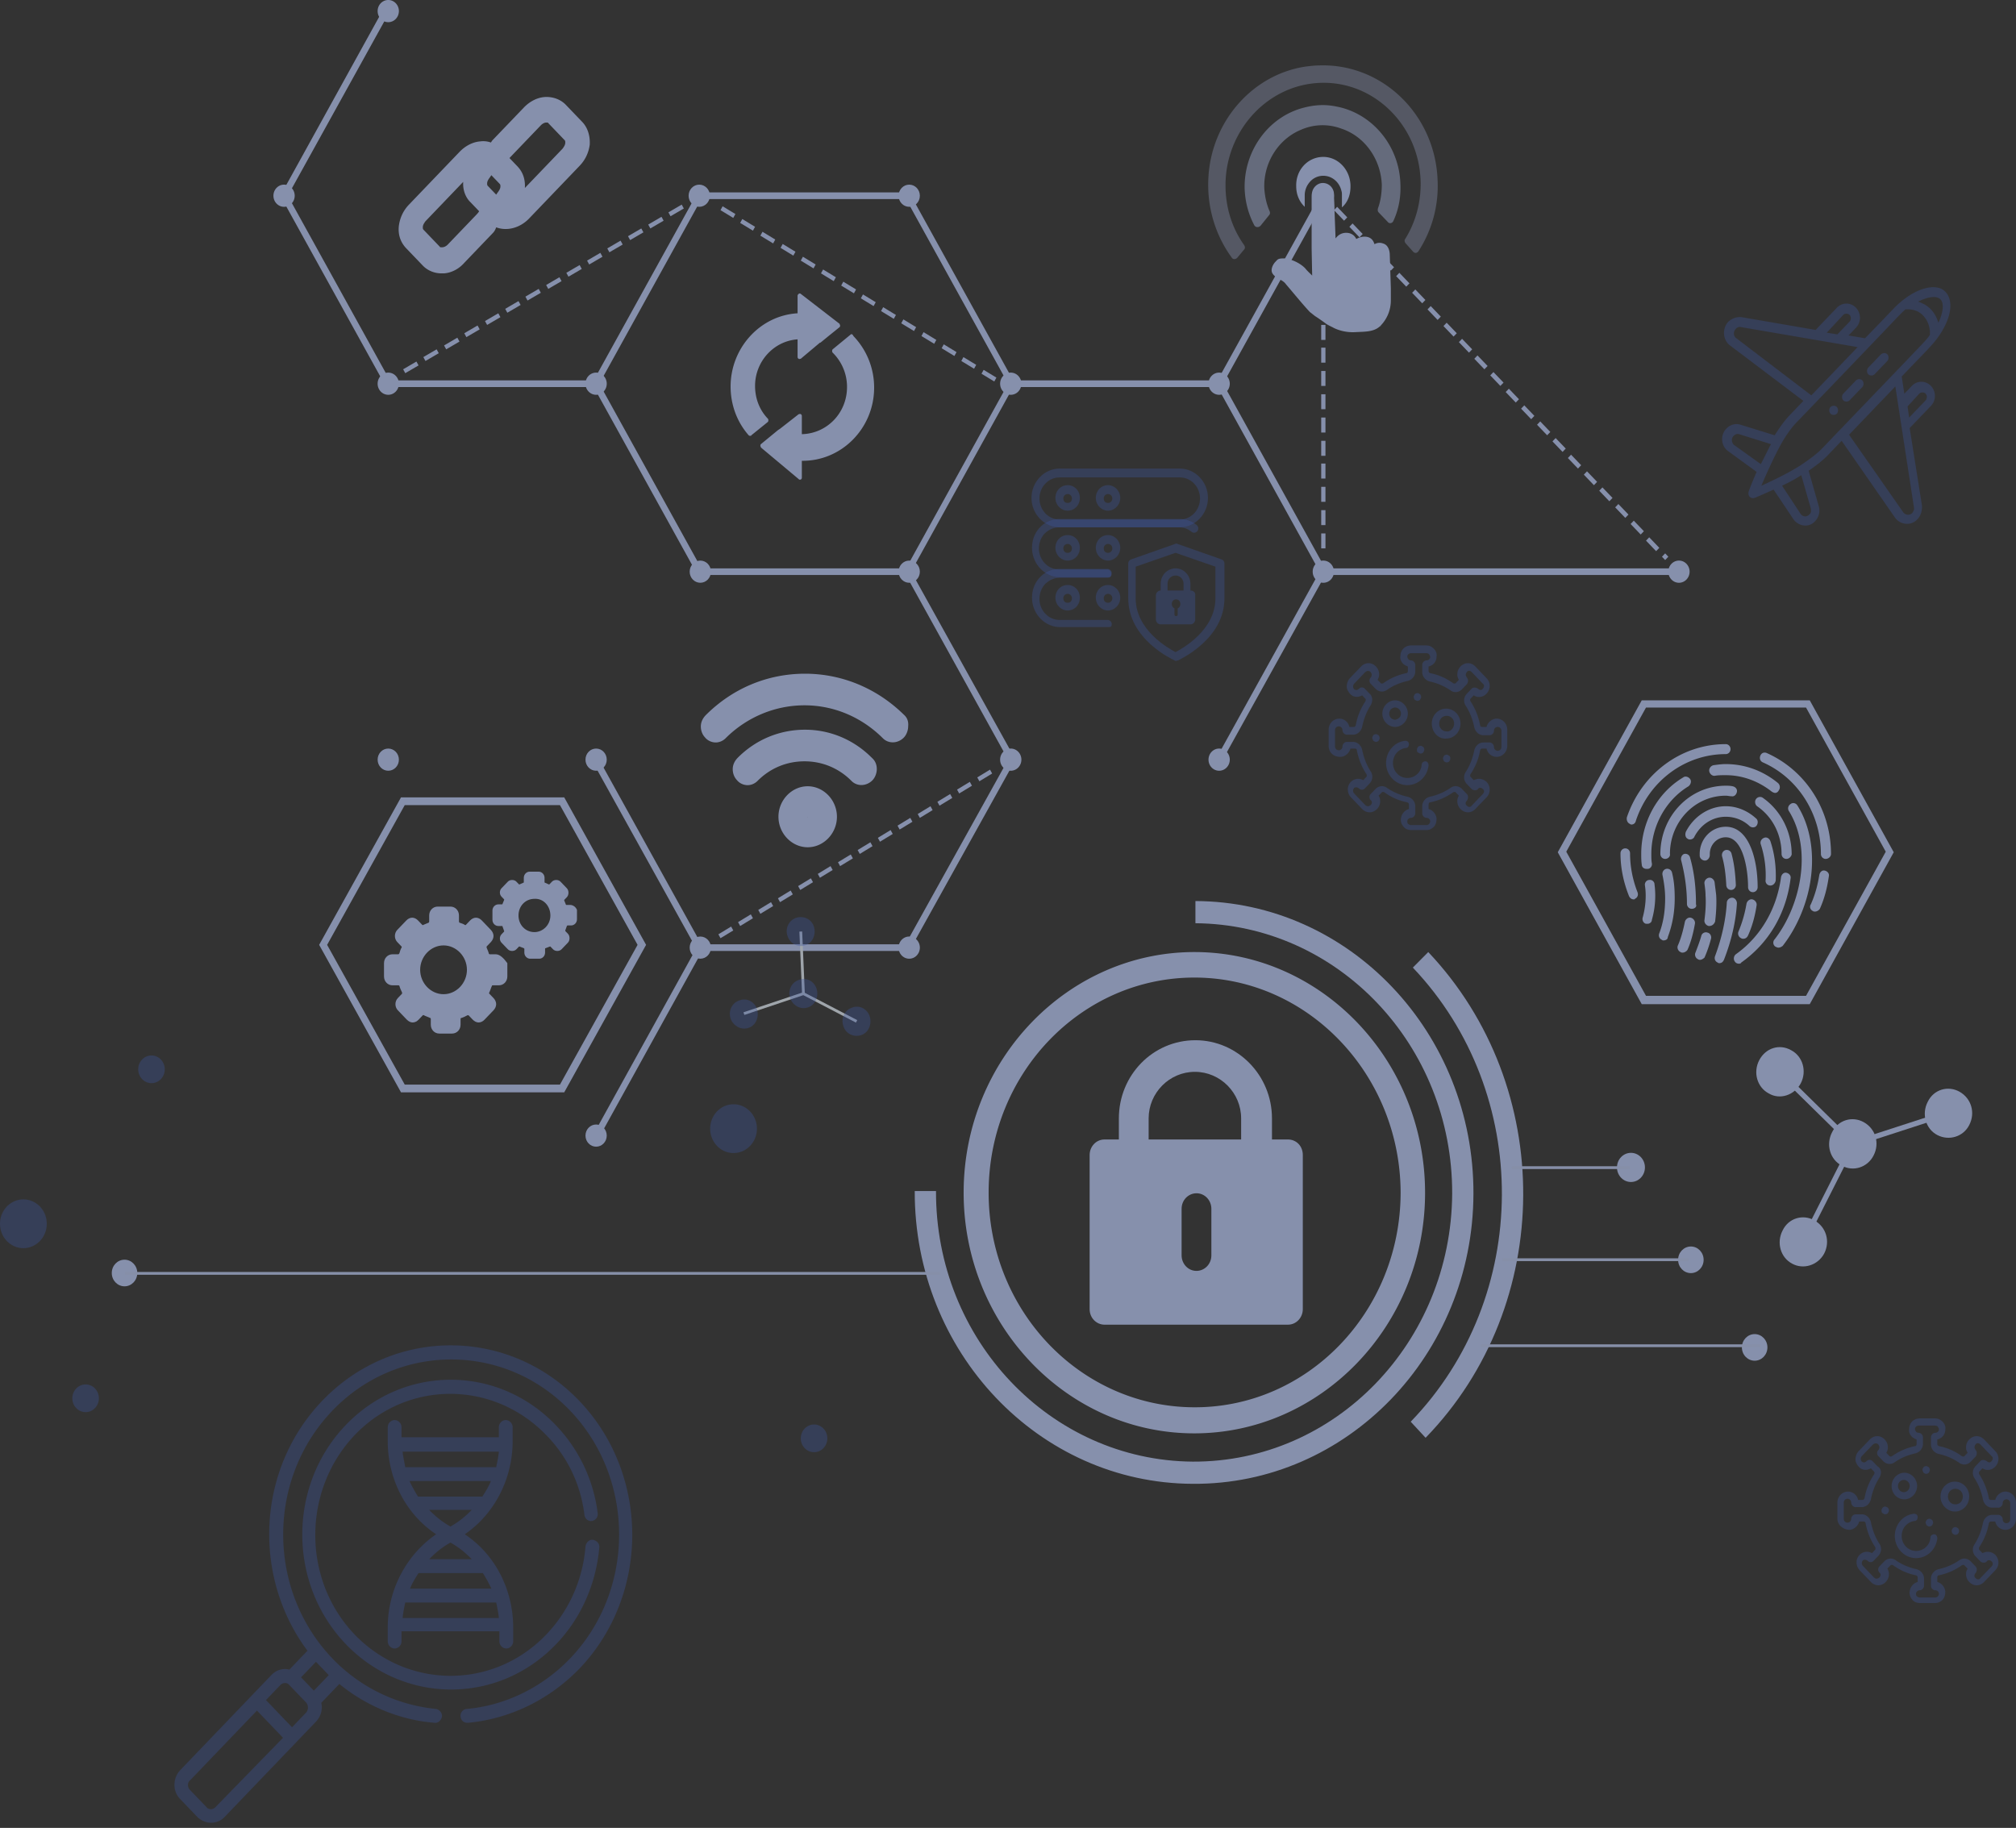 <svg width="386" height="350" fill="none" xmlns="http://www.w3.org/2000/svg"><rect width="100%" height="100%" fill="#333333" stroke="none"/><g opacity=".6"><path d="M345.796 135.477l15.267 27.606-15.267 27.605h-30.637l-15.268-27.605 15.268-27.606h30.637zm.712-1.38h-32.163l-16.082 29.092 16.082 29.091h32.163l16.082-29.091-16.082-29.092zM137.954 179.646l-.407-.743 2.443-1.487.407.743-2.443 1.487zm3.766-2.336l-.407-.743 2.443-1.487.407.744-2.443 1.486zm3.868-2.336l-.407-.743 2.443-1.486.407.743-2.443 1.486zm3.766-2.229l-.407-.744 2.443-1.486.407.743-2.443 1.487zm3.868-2.336l-.407-.743 2.442-1.487.408.743-2.443 1.487zm3.766-2.336l-.407-.743 2.442-1.487.408.744-2.443 1.486zm3.868-2.23l-.408-.743 2.443-1.486.407.743-2.442 1.486zm3.766-2.335l-.408-.744 2.443-1.486.407.743-2.442 1.487zm3.867-2.336l-.407-.744 2.443-1.486.407.743-2.443 1.487zm3.766-2.336l-.407-.743 2.443-1.487.407.743-2.443 1.487zm3.868-2.23l-.407-.743 2.443-1.486.407.743-2.443 1.486zm3.766-2.336l-.407-.743 2.443-1.486.407.743-2.443 1.486zm3.766-2.335l-.407-.744 2.443-1.486.407.743-2.443 1.487zm3.868-2.336l-.407-.743 2.442-1.487.408.743-2.443 1.487zM190.372 73.048l-2.443-1.486.407-.744 2.443 1.487-.407.743zM77.596 71.455l-.407-.743 2.544-1.486.407.743-2.544 1.486zm108.908-.849l-2.443-1.486.407-.744 2.443 1.487-.407.743zM81.464 69.12l-.408-.744 2.545-1.486.407.743-2.544 1.487zm101.274-.956l-2.443-1.486.407-.744 2.443 1.487-.407.743zM85.433 66.89l-.407-.743 2.544-1.487.408.744-2.545 1.486zm93.437-1.062l-2.443-1.486.408-.743 2.442 1.486-.407.743zM89.3 64.554l-.406-.743 2.544-1.486.407.743-2.544 1.486zm85.702-1.168L172.56 61.9l.407-.743 2.443 1.486-.408.743zM93.27 62.218l-.407-.743 2.545-1.486.407.743-2.545 1.486zm77.865-1.168l-2.443-1.486.407-.743 2.443 1.486-.407.743zm-73.997-1.167l-.407-.744 2.545-1.486.407.743-2.545 1.486zm70.129-1.275l-2.443-1.486.407-.743 2.443 1.486-.407.743zm-66.261-1.061l-.407-.743 2.544-1.487.408.743-2.545 1.487zm62.495-1.38l-2.443-1.487.407-.743 2.443 1.486-.407.743zm-58.526-.85l-.407-.743 2.545-1.487.407.744-2.545 1.486zm54.658-1.486l-2.443-1.487.407-.743 2.443 1.486-.407.744zm-50.79-.85l-.407-.743 2.545-1.486.407.743-2.545 1.486zm46.922-1.592l-2.442-1.487.407-.743 2.443 1.486-.408.744zm-42.952-.744l-.407-.743 2.544-1.486.407.743-2.544 1.486zm39.085-1.698l-2.443-1.487.407-.743 2.443 1.486-.407.744zm-35.217-.637l-.408-.744 2.545-1.486.407.743-2.544 1.487zm31.349-1.7l-2.443-1.486.407-.743 2.443 1.487-.407.743zm-27.38-.636l-.407-.743 2.545-1.487.407.743-2.545 1.487zm23.512-1.805l-2.443-1.487.407-.743 2.443 1.487-.407.743zm-19.644-.425l-.407-.743 2.544-1.486.407.743-2.544 1.486zm15.878-2.017l-2.443-1.487.407-.743 2.443 1.487-.407.743zm-12.01-.319l-.407-.743 2.544-1.486.407.743-2.544 1.486zM252.97 36.418v2.017h.712l.713.743.61-.637-2.035-2.123zm3.053 3.185l-.61.637 1.933 2.017.611-.636-1.934-2.018zm-2.239.425h-.814v2.867h.814v-2.867zm5.191 2.76l-.611.637 1.934 2.018.611-.637-1.934-2.018zm-5.191 1.593h-.814v2.867h.814V44.38zm8.244 1.593l-.61.637 1.934 2.017.61-.637-1.934-2.017zm-8.244 2.866h-.814v2.867h.814V48.84zm11.196.319l-.611.637 1.934 2.017.611-.637-1.934-2.017zm2.952 3.079l-.611.637 1.934 2.017.611-.637-1.934-2.017zM253.784 53.3h-.814v2.866h.814V53.3zm17.201 2.123l-.61.637 1.934 2.017.61-.637-1.934-2.017zm-17.201 2.336h-.814v2.76h.814v-2.76zm20.153.85l-.611.636 1.934 2.018.611-.637-1.934-2.018zm3.054 3.184l-.611.638 1.934 2.017.611-.637-1.934-2.017zm-23.207.425h-.814v2.867h.814v-2.867zm26.158 2.654l-.61.638 1.934 2.017.61-.637-1.934-2.017zm-26.158 1.7h-.814v2.866h.814v-2.867zm29.11 1.486l-.611.637 1.934 2.017.611-.637-1.934-2.017zm-29.11 2.973h-.814v2.866h.814v-2.866zm32.164.212l-.611.637 1.934 2.017.61-.637-1.933-2.017zm2.951 3.185l-.61.637 1.933 2.017.611-.637-1.934-2.017zm-35.115 1.062h-.814v2.867h.814V75.49zm38.067 2.123l-.611.637 1.934 2.018.611-.637-1.934-2.018zm-38.067 2.336h-.814v2.867h.814v-2.867zm41.12.743l-.61.637 1.934 2.018.61-.637-1.934-2.018zm2.952 3.186l-.61.637 1.933 2.017.611-.637-1.934-2.017zm-44.072.53h-.814v2.867h.814v-2.867zm47.024 2.655l-.611.637 1.934 2.017.611-.637-1.934-2.017zm-47.024 1.698h-.814v2.867h.814v-2.867zm50.077 1.487l-.61.637 1.934 2.017.61-.637-1.934-2.017zm-50.077 2.973h-.814v2.867h.814V93.22zm53.029.106l-.611.637 1.934 2.017.611-.637-1.934-2.017zm3.054 3.185l-.611.637 1.934 2.018.611-.638-1.934-2.017zm-56.083 1.168h-.814v2.867h.814V97.68zm59.034 2.017l-.61.637 1.934 2.018.61-.637-1.934-2.018zm-59.034 2.442h-.814v2.867h.814v-2.867zm61.986.744l-.611.637 1.934 2.017.611-.637-1.934-2.017zm3.054 3.079l-.611.637.611.637.61-.637-.61-.637z" fill="#BECEFE"/><path d="M114.137 74.109H73.932l-20.255-36.63L73.73 1.167l1.12.638-19.747 35.674 19.543 35.356h39.492v1.274zM134.609 181.79l-1.058-.636-19.926 36.059 1.059.637 19.925-36.06z" fill="#BECEFE"/><path d="M174.087 110.101h-40.51l-20.255-36.63 20.255-36.63h40.51l20.255 36.63-20.255 36.63zm-39.797-1.274h39.186l19.543-35.356-19.543-35.356H134.29l-19.543 35.356 19.543 35.356z" fill="#BECEFE"/><path d="M174.088 182.087h-40.51l-20.153-36.312 1.119-.637 19.746 35.675h39.085l19.644-35.356-19.746-35.674 1.018-.637 20.153 36.311-20.356 36.63zM233.936 145.776l-1.018-.637 19.746-35.675-19.543-35.355h-39.492v-1.274h40.205l20.255 36.629-20.153 36.312z" fill="#BECEFE"/><path d="M253.9 37.828l-1.058-.638-19.899 35.956 1.058.637L253.9 37.827zM321.469 108.827h-68.093v1.274h68.093v-1.274zM114.137 147.581c1.124 0 2.035-.95 2.035-2.123 0-1.173-.911-2.124-2.035-2.124-1.125 0-2.036.951-2.036 2.124s.911 2.123 2.036 2.123zM74.34 147.581c1.123 0 2.035-.95 2.035-2.123 0-1.173-.912-2.124-2.036-2.124s-2.035.951-2.035 2.124.91 2.123 2.035 2.123zM114.137 219.567c1.124 0 2.035-.951 2.035-2.124 0-1.172-.911-2.123-2.035-2.123-1.125 0-2.036.951-2.036 2.123 0 1.173.911 2.124 2.036 2.124zM134.086 111.588c1.124 0 2.036-.95 2.036-2.123 0-1.173-.912-2.124-2.036-2.124s-2.036.951-2.036 2.124.912 2.123 2.036 2.123zM134.086 183.574c1.124 0 2.036-.951 2.036-2.123 0-1.173-.912-2.124-2.036-2.124s-2.036.951-2.036 2.124c0 1.172.912 2.123 2.036 2.123zM174.087 111.588c1.124 0 2.035-.95 2.035-2.123 0-1.173-.911-2.124-2.035-2.124s-2.036.951-2.036 2.124.912 2.123 2.036 2.123zM174.087 39.602c1.124 0 2.035-.95 2.035-2.123 0-1.173-.911-2.123-2.035-2.123s-2.036.95-2.036 2.123c0 1.173.912 2.123 2.036 2.123zM133.882 39.602c1.124 0 2.036-.95 2.036-2.123 0-1.173-.912-2.123-2.036-2.123s-2.036.95-2.036 2.123c0 1.173.912 2.123 2.036 2.123z" fill="#BECEFE"/><path d="M253.376 111.588c1.124 0 2.036-.95 2.036-2.123 0-1.173-.912-2.124-2.036-2.124s-2.036.951-2.036 2.124.912 2.123 2.036 2.123zM321.47 111.588c1.124 0 2.035-.95 2.035-2.123 0-1.173-.911-2.124-2.035-2.124-1.125 0-2.036.951-2.036 2.124s.911 2.123 2.036 2.123zM114.137 75.595c1.124 0 2.035-.95 2.035-2.123 0-1.173-.911-2.124-2.035-2.124-1.125 0-2.036.95-2.036 2.124 0 1.172.911 2.123 2.036 2.123zM74.34 75.595c1.123 0 2.035-.95 2.035-2.123 0-1.173-.912-2.124-2.036-2.124s-2.035.95-2.035 2.124c0 1.172.91 2.123 2.035 2.123zM233.426 75.595c1.125 0 2.036-.95 2.036-2.123 0-1.173-.911-2.124-2.036-2.124-1.124 0-2.035.95-2.035 2.124 0 1.172.911 2.123 2.035 2.123zM253.376 39.602c1.124 0 2.036-.95 2.036-2.123 0-1.173-.912-2.123-2.036-2.123s-2.036.95-2.036 2.123c0 1.173.912 2.123 2.036 2.123zM193.527 75.595c1.124 0 2.036-.95 2.036-2.123 0-1.173-.912-2.124-2.036-2.124s-2.035.95-2.035 2.124c0 1.172.911 2.123 2.035 2.123zM174.087 183.574c1.124 0 2.035-.951 2.035-2.123 0-1.173-.911-2.124-2.035-2.124s-2.036.951-2.036 2.124c0 1.172.912 2.123 2.036 2.123zM193.527 147.581c1.124 0 2.036-.95 2.036-2.123 0-1.173-.912-2.124-2.036-2.124s-2.035.951-2.035 2.124.911 2.123 2.035 2.123zM233.426 147.581c1.125 0 2.036-.95 2.036-2.123 0-1.173-.911-2.124-2.036-2.124-1.124 0-2.035.951-2.035 2.124s.911 2.123 2.035 2.123zM54.39 39.602c1.124 0 2.035-.95 2.035-2.123 0-1.173-.911-2.123-2.036-2.123-1.124 0-2.035.95-2.035 2.123 0 1.173.911 2.123 2.035 2.123zM74.34 4.247c1.123 0 2.035-.95 2.035-2.124C76.375.951 75.463 0 74.339 0s-2.035.95-2.035 2.123c0 1.173.91 2.124 2.035 2.124zM153.323 56.272a.3.3 0 00-.407 0c-.102.106-.203.212-.203.319v3.397c-7.227.425-12.825 6.689-12.825 14.015 0 3.504 1.221 6.795 3.46 9.343.102.106.204.106.306.106.102 0 .203 0 .203-.106l3.156-2.548c.101-.106.101-.212.101-.319 0-.106 0-.212-.101-.318-1.629-1.699-2.443-3.928-2.443-6.264 0-4.672 3.562-8.6 8.143-8.919v3.398c0 .106.101.318.203.318.102.106.305 0 .407 0l3.664-3.079h.102l1.425-1.168 2.239-1.805c.102-.106.102-.212.102-.318 0-.106-.102-.212-.102-.319l-7.43-5.733zM162.789 64.129l-3.359 2.76c-.101.106-.101.213-.101.319 0 .106 0 .212.101.318a9.173 9.173 0 012.748 6.583c0 4.99-3.867 8.919-8.651 9.025V79.63c0-.106-.102-.318-.204-.318-.101-.107-.305 0-.407 0l-3.664 2.866c-.102 0-.102.106-.204.106l-3.358 2.76c-.102.107-.102.213-.102.32 0 .106.102.212.102.318l7.226 6.052c.102.106.102.106.204.106h.203c.102-.106.204-.212.204-.319v-3.29c7.532.105 13.842-6.159 13.842-14.016 0-3.716-1.425-7.22-3.969-9.874-.204-.425-.407-.425-.611-.212z" fill="#BECEFE"/><path opacity=".4" d="M269.152 46.61l1.425 1.593c.306.319.713.319 1.018-.106a22.958 22.958 0 003.664-13.484c-.407-12.635-10.585-22.509-22.697-22.084-.815 0-1.629.106-2.545.212-10.077 1.487-17.914 10.299-18.626 20.916-.408 5.734 1.221 11.255 4.478 15.714.204.319.713.319 1.018 0l1.323-1.593c.204-.212.204-.53 0-.849-2.341-3.291-3.562-7.22-3.562-11.467 0-10.086 7.532-18.686 17.201-19.536 10.687-.955 19.848 7.751 20.153 18.793.102 3.928-.916 7.75-2.952 11.042-.203.212-.101.637.102.85z" fill="#BECEFE"/><path opacity=".6" d="M263.961 40.665l1.73 1.805c.306.425.917.319 1.12-.212 1.018-2.23 1.425-4.566 1.323-7.008-.203-7.326-5.394-13.59-12.315-14.864-2.036-.425-4.072-.318-6.107.212-6.82 1.7-11.604 8.282-11.4 15.608.102 2.442.712 4.778 1.832 6.901.203.425.814.531 1.221.106l1.629-2.017c.203-.212.203-.53.102-.743-.611-1.38-.916-2.867-1.018-4.353-.204-4.884 2.646-9.45 7.023-11.255a10.262 10.262 0 017.735-.212c4.479 1.486 7.532 5.84 7.736 10.724 0 1.486-.204 3.079-.713 4.459-.101.318-.101.637.102.85z" fill="#BECEFE"/><path d="M253.172 30.048c-2.849.106-5.089 2.548-4.987 5.627 0 1.593.611 2.973 1.629 3.928v-2.23c0-.848.305-1.698.814-2.335a3.376 3.376 0 012.748-1.38c1.629 0 3.054 1.168 3.461 2.867.101.318.101.53.101.849v2.336c1.222-1.062 1.731-2.655 1.629-4.46-.204-2.972-2.545-5.308-5.395-5.202z" fill="#BECEFE"/><path d="M266.303 55.211l-.204-6.37c0-.425-.102-1.912-1.323-2.23a1.854 1.854 0 00-1.527.106h-.102c-.203-.743-.712-1.274-1.526-1.38-.917-.106-1.527.212-1.934.425-.408-.85-1.222-1.275-2.24-1.168-.814.106-1.323.53-1.73 1.061l-.204-5.414c0-1.062-.101-2.124-.101-3.186-.102-1.167-1.018-2.017-2.138-2.017-.61 0-1.221.319-1.628.85-.407.53-.509 1.167-.509 1.804v9.875c0 .212.102 5.202.102 5.202-.408-.425-.916-.85-1.324-1.38-1.017-1.062-2.748-1.805-3.969-1.911-.611 0-1.12 0-1.425.318l-.305.319c-.611.637-1.018 1.698-.509 2.335.203.319.508.531.814.744.407.318 1.221.53 1.73 1.274 1.018 1.168 3.257 3.928 4.58 5.308.306.213.917.744 1.12.85.814.53 1.527 1.062 1.832 1.274.204.212 1.323.743 1.323.743.916.531 2.545 1.062 4.377.956 1.832-.106 3.562 0 4.784-1.168h.102v-.106a6.903 6.903 0 001.934-4.778V55.21zM154.137 139.724c-4.885 0-9.465 1.911-12.926 5.415-.509.531-.916 1.274-.916 2.123 0 .85.305 1.593.814 2.124.509.637 1.323.956 2.036.956.712 0 1.425-.319 1.934-.85 2.443-2.442 5.598-3.716 8.957-3.716 3.359 0 6.514 1.274 8.957 3.716 1.119 1.168 2.951 1.062 4.071-.106.509-.531.814-1.38.814-2.124 0-.849-.305-1.592-.916-2.123-3.46-3.504-8.041-5.415-12.825-5.415z" fill="#BECEFE"/><path d="M173.069 136.858c-5.191-5.097-11.908-7.857-18.931-7.857-7.125 0-13.843 2.76-19.034 7.963-.509.531-.916 1.274-.916 2.123 0 .85.305 1.593.814 2.124.509.637 1.324.955 2.036.955.713 0 1.425-.318 1.934-.849 4.071-4.035 9.466-6.264 15.064-6.264 5.598 0 10.891 2.229 14.962 6.264 1.12 1.168 2.952 1.062 4.071-.106.509-.531.815-1.38.815-2.124.101-.955-.204-1.698-.815-2.229zM154.647 150.553c-3.054 0-5.598 2.655-5.598 5.84s2.544 5.839 5.598 5.839c3.053 0 5.598-2.654 5.598-5.839 0-3.185-2.545-5.84-5.598-5.84zm0 5.84c0 .106-.102.106 0 0-.102 0-.102 0 0 0zM111.49 23.358l-3.156-3.29c-1.017-1.063-2.544-1.594-4.071-1.487-1.425.106-2.85.85-3.969 2.017l-6.006 6.264c-.101.106-.203.319-.305.425a4.323 4.323 0 00-2.036-.212c-1.425.106-2.85.849-3.97 2.017l-9.669 10.086c-1.12 1.168-1.73 2.549-1.934 4.035-.203 1.699.306 3.185 1.425 4.353l3.156 3.291c.916.956 2.239 1.487 3.562 1.487h.51c1.424-.106 2.849-.85 3.867-2.017l5.496-5.734c.305-.318.51-.743.61-1.062.612.213 1.12.319 1.833.319 1.629 0 3.257-.743 4.478-2.017l9.67-10.087c1.119-1.168 1.73-2.548 1.934-4.034.102-1.7-.407-3.292-1.425-4.354zm-18.118 12.21c-.102-.106-.102-.318-.102-.424 0-.425.204-.743.51-1.168.101-.106.203-.319.305-.425l1.628 1.699c.102.106.102.319.102.425 0 .424-.203.743-.509 1.168-.102.106-.203.318-.305.424l-1.629-1.699zm5.7-3.716l-1.527-1.592 6.006-6.264c.305-.319.712-.531 1.018-.531.203 0 .407 0 .407.106l3.155 3.291c.102.106.102.319.102.425 0 .425-.204.743-.509 1.168l-7.227 7.538c.102-1.699-.407-3.079-1.425-4.14zm-7.837 9.238l-5.496 5.733c-.306.318-.713.53-1.12.53-.204 0-.407 0-.407-.105l-3.156-3.292c-.101-.106-.101-.318-.101-.425 0-.424.203-.743.509-1.167l7.226-7.539c-.102 1.487.407 2.973 1.425 3.929l1.629 1.699c-.204.318-.407.53-.51.636zM312.818 172.213c-.407 0-.712-.212-.916-.637-1.018-2.548-1.629-5.308-1.629-8.175 0-.531.408-.956.916-.956.509 0 .917.425.917.956 0 2.548.508 5.096 1.424 7.432.204.531 0 1.062-.508 1.274 0 .106-.102.106-.204.106zM347.526 174.549c-.102 0-.305.001-.407-.106-.509-.212-.712-.849-.407-1.274.814-1.805 1.323-3.716 1.628-5.627.102-.531.509-.956 1.018-.849.509.106.916.531.815 1.061-.306 2.124-.815 4.247-1.731 6.265-.203.318-.61.53-.916.53zM349.562 164.463c-.509 0-.916-.425-.916-.955 0-7.645-4.377-14.546-11.095-17.519-.509-.212-.712-.743-.509-1.274.204-.531.713-.743 1.222-.531 7.43 3.291 12.316 10.83 12.316 19.324 0 .53-.509.955-1.018.955zM312.41 157.88c-.101 0-.203 0-.305-.106-.509-.212-.712-.743-.611-1.274 2.85-8.388 10.382-14.015 18.932-14.015.509 0 .916.425.916.955 0 .531-.407.956-.916.956-7.736 0-14.657 5.096-17.201 12.741-.102.531-.509.743-.815.743z" fill="#BECEFE"/><path d="M315.261 166.374c-.509 0-.916-.318-.916-.849-.102-.637-.102-1.38-.102-2.018 0-6.051 3.053-11.679 8.041-14.651.407-.319 1.018-.107 1.323.318.305.425.102 1.062-.305 1.38-4.377 2.655-7.125 7.645-7.125 12.953 0 .638 0 1.275.102 1.805.101.531-.306 1.062-.815 1.062h-.203zM339.892 151.828c-.203 0-.407-.106-.61-.212-2.545-2.017-5.599-3.185-8.856-3.185-.712 0-1.425 0-2.035.106-.509.106-1.018-.319-1.12-.85-.102-.53.305-1.061.814-1.168.815-.106 1.527-.212 2.341-.212 3.665 0 7.125 1.274 9.975 3.61.407.319.509.956.204 1.38-.204.425-.509.531-.713.531zM340.503 181.451c-.204 0-.407-.107-.611-.213a.932.932 0 01-.102-1.38c4.886-6.264 7.329-17.094 2.749-24.526-.306-.425-.204-1.062.305-1.38.407-.319 1.018-.213 1.323.318 2.341 3.716 3.257 8.706 2.545 13.909-.611 4.671-2.647 9.449-5.395 12.953-.305.212-.509.319-.814.319zM331.444 170.409c-.509 0-.916-.425-.916-.956-.102-1.911-.305-3.716-.814-5.521-.102-.53.203-1.061.712-1.168a.939.939 0 011.12.744c.509 1.911.712 3.822.814 5.945 0 .531-.407.956-.916.956zM329.205 184.423c-.101 0-.203 0-.305-.106-.509-.212-.712-.743-.509-1.274 1.222-3.292 2.036-6.795 2.239-10.193 0-.531.509-.955 1.018-.955s.916.53.916 1.061c-.203 3.61-1.119 7.326-2.443 10.724-.203.531-.509.743-.916.743zM315.464 176.885h-.305c-.509-.107-.814-.744-.611-1.275.509-1.911.713-4.034.407-6.051-.101-.531.306-1.062.815-1.062.509-.106 1.018.318 1.018.849a16.841 16.841 0 01-.509 6.795c0 .425-.408.744-.815.744z" fill="#BECEFE"/><path d="M342.03 164.462c-.509 0-.916-.424-.916-.955 0-3.716-1.731-7.114-4.682-9.131-.407-.319-.509-.956-.204-1.38.305-.425.916-.531 1.323-.213 3.461 2.442 5.497 6.477 5.497 10.83-.102.425-.509.849-1.018.849zM318.824 164.463c-.509 0-.916-.425-.916-.955 0-7.22 5.598-13.06 12.519-13.06.407 0 .814 0 1.323.106.509.107.916.531.815 1.062-.102.531-.509.956-1.018.85-.407 0-.713-.107-1.12-.107-5.903 0-10.687 4.991-10.687 11.149.102.53-.407.955-.916.955zM318.518 180.07c-.102 0-.204 0-.305-.106-.509-.213-.713-.744-.509-1.274.814-2.124 1.119-4.354 1.119-6.689 0-1.487-.203-2.973-.509-4.46-.101-.531.204-1.061.713-1.168a.938.938 0 011.119.744c.408 1.592.509 3.291.509 4.884 0 2.548-.407 4.99-1.323 7.432 0 .424-.407.637-.814.637zM332.971 184.529c-.306 0-.611-.106-.814-.424-.306-.425-.204-1.062.203-1.381 4.784-3.397 7.838-8.706 8.652-14.758.102-.531.509-.955 1.018-.849.509.106.916.531.814 1.062-.814 6.689-4.173 12.422-9.466 16.138 0 .106-.204.212-.407.212z" fill="#BECEFE"/><path d="M323.607 160.746c-.102 0-.306 0-.407-.106-.509-.212-.611-.849-.407-1.38 1.526-2.973 4.478-4.884 7.633-4.884 2.138 0 4.173.849 5.802 2.336.407.318.407.955.102 1.38-.306.425-.916.425-1.323.106-1.222-1.168-2.85-1.805-4.581-1.805-2.544 0-4.784 1.487-6.005 3.822-.102.319-.509.531-.814.531zM323.913 174.019c-.509 0-.916-.425-.916-.956 0-2.866-.407-5.627-1.12-8.387-.102-.531.204-1.062.611-1.168a.936.936 0 011.119.743c.815 2.867 1.12 5.839 1.12 8.918.204.425-.203.85-.814.85zM322.182 182.407c-.102 0-.305 0-.407-.107-.509-.212-.713-.849-.509-1.274.611-1.38 1.018-2.973 1.323-4.459.102-.531.611-.956 1.12-.849.509.106.916.637.814 1.167-.305 1.699-.712 3.398-1.425 4.991-.204.318-.611.531-.916.531zM338.976 169.56c-.101 0-.101 0 0 0a.906.906 0 01-.916-1.062 19.221 19.221 0 00-.916-6.795c-.203-.531.102-1.062.611-1.274.509-.213 1.018.106 1.221.637.815 2.442 1.12 4.99 1.018 7.538-.102.531-.509.956-1.018.956zM325.541 183.787c-.102 0-.306 0-.407-.107-.509-.212-.713-.849-.509-1.274.407-1.061.814-2.123 1.119-3.185.102-.531.713-.849 1.222-.637.509.106.814.743.61 1.274a23.857 23.857 0 01-1.221 3.504c-.102.106-.509.425-.814.425zM327.271 177.31h-.101c-.509-.107-.916-.637-.815-1.168.204-1.593.306-3.186.204-4.672 0-.743-.102-1.486-.204-2.23-.101-.53.306-1.061.815-1.167.508-.107 1.017.318 1.119.849.102.849.204 1.593.305 2.442.102 1.699 0 3.397-.203 5.096-.204.531-.611.85-1.12.85z" fill="#BECEFE"/><path d="M335.617 170.833c-.509 0-.916-.425-.916-.955 0-3.292-.916-9.556-4.275-9.556-1.73 0-3.053 1.486-3.053 3.185v.213c0 .53-.407 1.061-.916 1.061-.509 0-1.018-.424-1.018-.955v-.319c0-2.867 2.239-5.202 4.987-5.202 4.479 0 6.107 6.264 6.107 11.573 0 .53-.407.955-.916.955zM333.785 179.751c-.102 0-.305 0-.407-.106-.509-.212-.712-.849-.509-1.274a24.226 24.226 0 001.527-5.308c.102-.531.611-.956 1.12-.85.508.106.916.637.814 1.168-.306 2.017-.814 3.928-1.629 5.733-.203.425-.509.637-.916.637zM228.478 274.458c-24.326-.106-44.072-20.916-43.97-46.291.102-25.376 20.051-45.973 44.377-45.867 24.327.106 44.073 20.916 43.971 46.291-.102 25.376-20.051 45.974-44.378 45.867zm.407-87.274c-21.781-.106-39.492 18.262-39.593 40.983-.102 22.721 17.506 41.195 39.288 41.301 21.782.106 39.492-18.262 39.594-40.983 0-22.615-17.609-41.195-39.289-41.301z" fill="#BECEFE"/><path d="M228.377 284.12c-29.518-.106-53.335-25.269-53.233-56.059h4.071c-.102 28.454 21.884 51.6 49.162 51.812 27.278.106 49.466-22.827 49.67-51.282.102-28.454-21.884-51.6-49.161-51.812v-4.247c29.517.106 53.334 25.269 53.232 56.059-.102 30.791-24.224 55.742-53.741 55.529z" fill="#BECEFE"/><path d="M272.957 275.308l-2.85-3.079c23.105-23.889 23.309-62.854.408-86.956l2.951-2.973c24.428 25.8 24.225 67.527-.509 93.008zM312.277 226.328c1.478 0 2.676-1.25 2.676-2.792 0-1.542-1.198-2.792-2.676-2.792-1.479 0-2.677 1.25-2.677 2.792 0 1.542 1.198 2.792 2.677 2.792zM323.748 243.775c1.349 0 2.443-1.141 2.443-2.549 0-1.407-1.094-2.548-2.443-2.548s-2.443 1.141-2.443 2.548c0 1.408 1.094 2.549 2.443 2.549zM335.962 260.549c1.349 0 2.443-1.14 2.443-2.548 0-1.407-1.094-2.548-2.443-2.548s-2.443 1.141-2.443 2.548c0 1.408 1.094 2.548 2.443 2.548zM23.844 246.303c1.349 0 2.442-1.141 2.442-2.548 0-1.408-1.093-2.548-2.442-2.548-1.35 0-2.443 1.14-2.443 2.548 0 1.407 1.094 2.548 2.443 2.548zM246.596 218.187h-3.054v-4.035c0-8.281-6.616-14.97-14.657-14.97-8.142 0-14.657 6.689-14.657 14.97v4.035h-2.748c-1.628 0-2.85 1.38-2.85 2.973v29.516c0 1.699 1.324 2.973 2.85 2.973h35.116c1.628 0 2.85-1.381 2.85-2.973V221.16c0-1.699-1.222-2.973-2.85-2.973zm-14.657 22.19c0 1.699-1.323 2.973-2.85 2.973-1.629 0-2.85-1.38-2.85-2.973v-8.919c0-1.698 1.323-2.972 2.85-2.972 1.628 0 2.85 1.38 2.85 2.972v8.919zm5.801-22.19h-17.812v-4.035c0-4.884 3.97-8.918 8.855-8.918 4.886 0 8.856 4.034 8.856 8.918v4.035h.101zM107.216 154.164l14.86 26.756-14.86 26.756H77.495l-14.86-26.756 14.86-26.756h29.721zm.814-1.486H76.782L61.108 180.92l15.674 28.242h31.248l15.675-28.242-15.675-28.242z" fill="#BECEFE"/><path d="M94.9 182.725h-1.12c-.102 0-.204-.107-.204-.213-.101-.424-.305-.743-.407-1.061v-.213l.815-.849c.305-.319.509-.743.509-1.168 0-.425-.204-.849-.51-1.168l-1.73-1.805c-.305-.318-.712-.531-1.12-.531-.406 0-.814.213-1.119.531l-.814.849c-.102.107-.204 0-.204 0-.305-.212-.712-.318-1.018-.424 0 0-.101-.106-.101-.213v-1.167c0-.956-.713-1.699-1.629-1.699h-2.443c-.916 0-1.628.743-1.628 1.699v1.167c0 .107-.102.213-.102.213-.305.106-.713.318-1.018.424 0 0-.102.107-.203 0l-.815-.849c-.305-.318-.712-.531-1.12-.531-.406 0-.814.213-1.119.531l-1.73 1.805c-.611.637-.611 1.699 0 2.336l.814.849s.102.106 0 .213c-.204.318-.305.743-.407 1.061 0 0-.102.213-.204.213h-1.12c-.915 0-1.628.743-1.628 1.698v2.549c0 .955.713 1.698 1.629 1.698h1.12c.101 0 .101 0 .203.107.102.424.305.849.509 1.274v.212l-.815.849c-.61.637-.61 1.699 0 2.336l1.73 1.805c.306.319.713.531 1.12.531.408 0 .815-.212 1.12-.531l.814-.849s.102-.106.204 0c.407.212.814.318 1.221.531.102 0 .102.106.102.212v1.062c0 .955.713 1.698 1.629 1.698h2.442c.916 0 1.629-.743 1.629-1.698v-1.062c0-.106 0-.212.102-.212.407-.107.814-.319 1.221-.531h.204l.814.849c.305.319.713.531 1.12.531.407 0 .814-.212 1.12-.531l1.73-1.805c.305-.318.508-.743.508-1.168 0-.424-.203-.849-.508-1.168l-.815-.849s-.102-.106 0-.212c.204-.425.306-.85.51-1.274 0-.107.101-.107.203-.107h1.12c.915 0 1.628-.743 1.628-1.698v-2.549c-.713-.955-1.425-1.698-2.24-1.698zm-5.497 2.972c0 2.549-2.035 4.672-4.478 4.672-2.443 0-4.479-2.123-4.479-4.672 0-2.548 2.036-4.671 4.479-4.671s4.478 2.123 4.478 4.671zm19.746-12.422h-.712c-.102 0-.102-.106-.102-.106-.102-.212-.203-.531-.305-.743v-.106l.509-.531c.203-.213.305-.531.305-.85 0-.318-.102-.637-.305-.849l-1.222-1.274c-.203-.212-.509-.319-.814-.319-.305 0-.611.107-.814.319l-.509.531h-.102c-.204-.106-.509-.213-.712-.319 0 0-.102 0-.102-.106v-.849c0-.637-.509-1.168-1.12-1.168h-1.73c-.611 0-1.12.531-1.12 1.168v.849c0 .106-.102.106-.102.106-.203.106-.508.213-.712.319h-.102l-.509-.531c-.203-.212-.509-.319-.814-.319-.305 0-.61.107-.814.319l-1.222 1.274c-.407.425-.407 1.168 0 1.593l.51.53v.107c-.103.212-.204.531-.306.743 0 0 0 .106-.102.106h-.712c-.611 0-1.12.531-1.12 1.168v1.805c0 .637.509 1.168 1.12 1.168h.712c.102 0 .102 0 .102.106.102.318.203.531.305.849v.107l-.509.53c-.407.425-.407 1.168 0 1.593l1.222 1.274c.203.212.509.319.814.319.305 0 .61-.107.814-.319l.51-.531h.1c.306.106.51.213.815.319l.102.106v.743c0 .637.509 1.168 1.12 1.168h1.73c.611 0 1.12-.531 1.12-1.168v-.743c0-.106 0-.106.101-.106.306-.106.509-.213.815-.319h.101l.509.531c.204.212.509.319.815.319.305 0 .61-.107.814-.319l1.221-1.274c.204-.212.306-.531.306-.849 0-.319-.102-.637-.306-.85l-.509-.531v-.106c.102-.318.204-.531.306-.849l.101-.106h.713c.611 0 1.12-.531 1.12-1.168v-1.805c-.204-.531-.713-.956-1.324-.956zm-3.766 2.018c0 1.804-1.425 3.185-3.053 3.185-1.73 0-3.054-1.381-3.054-3.185 0-1.805 1.324-3.186 3.054-3.186 1.73-.106 3.053 1.381 3.053 3.186z" fill="#BECEFE"/><path d="M110.88 268.195c-13.538-14.121-35.625-14.121-49.162 0-12.723 13.272-13.334 33.869-2.85 47.884l-3.46 3.61c-1.324-.319-2.545.106-3.461 1.062l-17.405 18.155c-1.527 1.593-1.527 4.141 0 5.628l3.155 3.291c1.527 1.593 3.97 1.593 5.395 0l17.405-18.156c.916-.955 1.323-2.336 1.017-3.61l3.461-3.609c5.191 4.246 11.604 6.901 18.22 7.432.712.106 1.323-.531 1.424-1.168.102-.743-.508-1.381-1.12-1.487a31.774 31.774 0 01-19.847-9.661c-12.52-13.06-12.621-34.295 0-47.46 12.52-13.059 32.978-13.059 45.497 0 12.52 13.059 12.52 34.4 0 47.46-5.293 5.521-12.417 9.024-19.848 9.661a1.311 1.311 0 00-1.12 1.487c.103.743.612 1.168 1.324 1.168h.102c8.04-.744 15.674-4.46 21.476-10.512 13.334-14.121 13.334-37.054-.203-51.175zM41.26 346.02c-.51.531-1.324.531-1.73 0l-3.156-3.291c-.509-.531-.509-1.381 0-1.805l12.825-13.378 4.987 5.202L41.26 346.02zm17.405-18.156l-2.749 2.867-4.987-5.202 2.748-2.867c.51-.531 1.323-.531 1.73 0l3.156 3.291c.509.531.509 1.38.102 1.911zm4.275-7.113l-2.85 2.973-2.443-2.549 2.85-2.972 2.443 2.548z" fill="#416BE5" fill-opacity=".34"/><path d="M98.157 275.946v-2.655c0-.743-.61-1.38-1.323-1.38s-1.323.637-1.323 1.38v1.912H76.884v-1.912c0-.743-.61-1.38-1.323-1.38-.712 0-1.323.637-1.323 1.38v2.655c0 7.113 3.359 13.908 9.262 17.837-5.7 3.928-9.262 10.617-9.262 17.837v2.654c0 .744.61 1.381 1.323 1.381s1.323-.637 1.323-1.381v-1.911h18.728v1.911c0 .744.611 1.381 1.324 1.381.712 0 1.323-.637 1.323-1.381v-2.654c0-7.114-3.36-13.909-9.263-17.837 5.599-3.822 9.161-10.511 9.161-17.837zm-21.07 2.017h18.424c-.102 1.062-.306 2.017-.51 2.973H77.598c-.204-1.062-.407-2.017-.51-2.973zm2.953 8.6a27.266 27.266 0 01-1.629-2.973h15.573c-.407 1.062-1.018 2.018-1.629 2.973H80.04zm15.47 23.252H77.089c.102-1.062.305-2.017.509-2.973h17.405c.203.956.407 1.911.509 2.973zm-3.053-8.6c.61.956 1.12 1.911 1.629 2.973H78.513c.407-1.062 1.018-2.017 1.628-2.973h12.316zm-2.137-2.654h-8.143c1.221-1.274 2.545-2.336 4.071-3.186 1.527.85 2.85 1.912 4.072 3.186zm-4.072-6.265c-1.526-.849-2.85-1.911-4.071-3.185h8.143c-1.222 1.274-2.545 2.336-4.072 3.185z" fill="#416BE5" fill-opacity=".34"/><path d="M111.898 290.067c.102.743.712 1.274 1.425 1.168a1.311 1.311 0 001.119-1.487 29.613 29.613 0 00-8.041-16.881c-11.094-11.573-29.11-11.573-40.204 0-11.094 11.573-11.094 30.365 0 41.938 5.496 5.734 12.825 8.706 20.153 8.706 7.329 0 14.555-2.866 20.153-8.706 4.784-4.99 7.634-11.573 8.245-18.474.101-.743-.509-1.38-1.222-1.486-.712-.107-1.323.53-1.425 1.274-.509 6.37-3.155 12.316-7.532 16.881-10.076 10.511-26.463 10.511-36.642 0-10.076-10.511-10.076-27.605 0-38.222 10.077-10.511 26.464-10.511 36.642 0 4.072 4.141 6.616 9.449 7.329 15.289zM254.394 142.803v-3.079c0-1.168.916-2.123 2.036-2.123.916 0 1.73.637 1.934 1.592h.814c.204 0 .305-.106.407-.318a11.913 11.913 0 011.832-4.566c.102-.212.102-.424 0-.53l-.61-.637c-.713.424-1.629.424-2.24-.213-.407-.424-.712-.955-.712-1.486s.203-1.168.611-1.593l2.137-2.229c.407-.425.916-.638 1.425-.638s1.018.213 1.425.638c.407.424.611.955.611 1.486 0 .425-.102.743-.306 1.062l.611.637c.102.106.305.106.509 0a11.534 11.534 0 014.377-1.911c.203 0 .305-.213.305-.425v-.849c-.305-.107-.712-.319-.916-.531-.407-.425-.611-.956-.509-1.487 0-1.168.916-2.017 2.036-2.017h2.951c.509 0 1.018.212 1.425.637.408.425.611.956.509 1.486 0 .956-.61 1.699-1.526 1.912v.849c0 .212.101.318.305.425 1.628.318 3.053.955 4.377 1.911.203.106.407.106.509 0l.61-.637a1.854 1.854 0 01-.305-1.062c0-.531.203-1.062.611-1.486.814-.85 2.035-.85 2.85 0l2.137 2.229c.814.85.814 2.124 0 2.973-.407.425-.916.637-1.425.637-.407 0-.712-.106-1.018-.318l-.611.637c-.101.106-.101.318 0 .53.917 1.381 1.527 2.973 1.833 4.566 0 .212.203.318.407.318h.814c.204-.849 1.018-1.592 1.934-1.592 1.119 0 2.036.955 2.036 2.123v3.079c0 1.168-.917 2.124-2.036 2.124a1.98 1.98 0 01-1.934-1.593h-.814c-.204 0-.306.106-.407.319a11.888 11.888 0 01-1.833 4.565c-.101.213-.101.425 0 .531l.611.637c.814-.425 1.731-.318 2.443.319a2.114 2.114 0 010 2.972l-2.137 2.23c-.815.85-2.036.85-2.85 0a2.137 2.137 0 01-.611-1.486c0-.425.102-.744.305-1.062l-.61-.637c-.102-.106-.306-.106-.509 0a11.557 11.557 0 01-4.377 1.911c-.204 0-.305.212-.305.425v.849c.814.212 1.425.956 1.526 1.805 0 .531-.101 1.168-.509 1.593-.407.424-.916.637-1.425.637h-2.951c-.509 0-1.12-.213-1.425-.637-.407-.425-.611-1.062-.509-1.593.102-.849.712-1.593 1.527-1.805v-.849c0-.213-.102-.319-.306-.425a10.9 10.9 0 01-4.376-1.911c-.204-.106-.408-.106-.509 0l-.611.637c.203.318.305.637.305 1.062a2.14 2.14 0 01-.61 1.486c-.408.425-.916.637-1.425.637s-1.018-.212-1.425-.637l-2.138-2.23c-.407-.424-.611-.955-.611-1.592 0-.531.306-1.168.713-1.487.611-.53 1.527-.637 2.239-.212l.611-.637c.102-.106.102-.318 0-.531-.916-1.38-1.527-2.973-1.832-4.565 0-.213-.204-.319-.407-.319h-.815c-.203.85-1.017 1.593-1.933 1.593-1.425 0-2.24-.956-2.24-2.124zm8.347-8.812c0 .318-.102.743-.306 1.062-.814 1.274-1.323 2.654-1.628 4.14-.204.85-.916 1.487-1.731 1.487h-1.221c-.407 0-.814-.425-.814-.85 0-.424-.306-.743-.713-.743s-.712.319-.712.743v3.08c0 .424.305.743.712.743s.713-.319.713-.743c0-.425.407-.85.814-.85h1.221c.815 0 1.527.637 1.731 1.487.305 1.486.814 2.866 1.628 4.14a1.841 1.841 0 01-.203 2.336l-.916.956a.777.777 0 01-1.12 0c-.204-.213-.611-.319-.916-.106a.827.827 0 00-.204.53c0 .213.102.425.204.531l2.137 2.23a.764.764 0 00.509.212c.204 0 .306-.106.509-.212.306-.319.306-.743 0-.956a.86.86 0 010-1.168l.916-.955c.611-.637 1.527-.743 2.239-.212 1.222.849 2.545 1.38 3.97 1.698.814.213 1.425.956 1.425 1.805v1.381c0 .424-.407.849-.814.849s-.713.318-.713.637c0 .212 0 .425.204.531a.761.761 0 00.509.212h2.951a.76.76 0 00.509-.212.83.83 0 00.204-.531c0-.319-.305-.637-.713-.637-.407 0-.814-.425-.814-.849v-1.381c0-.849.611-1.592 1.425-1.805 1.425-.318 2.748-.849 3.97-1.698.712-.531 1.628-.425 2.239.212l.916.955c.305.319.305.85 0 1.275-.305.318-.305.743 0 .955.305.319.712.319.916 0l2.137-2.23c.306-.318.306-.743 0-.955-.305-.319-.712-.319-.916 0-.305.318-.814.318-1.221 0l-.916-.956a1.84 1.84 0 01-.204-2.336c.815-1.274 1.324-2.654 1.629-4.14.204-.85.916-1.487 1.73-1.487h1.222c.407 0 .814.425.814.85 0 .424.305.743.712.743.408 0 .713-.319.713-.743v-3.079c0-.425-.305-.744-.713-.744-.407 0-.712.319-.712.744 0 .424-.407.849-.814.849h-1.222c-.814 0-1.526-.637-1.73-1.486-.305-1.487-.814-2.867-1.629-4.141-.509-.743-.407-1.699.204-2.336l.916-.956c.204-.212.407-.212.611-.212.203 0 .407.106.61.212.306.319.713.319.916 0 .306-.318.306-.743 0-.955l-2.137-2.23c-.305-.318-.712-.318-.916 0a.83.83 0 00-.204.531c0 .212.102.319.204.531.305.319.305.849 0 1.274l-.916.956c-.611.637-1.527.743-2.239.212-1.222-.849-2.545-1.38-3.97-1.699-.814-.212-1.425-.955-1.425-1.805v-1.38c0-.425.407-.849.814-.849.408 0 .713-.319.713-.637 0-.213-.102-.319-.204-.531a.76.76 0 00-.509-.213h-2.951c-.407 0-.713.319-.713.637 0 .213.102.319.204.531a.762.762 0 00.509.213c.407 0 .814.424.814.849v1.274c0 .849-.611 1.593-1.425 1.805-1.425.319-2.748.849-3.97 1.699-.712.531-1.628.425-2.239-.213l-.916-.955a.86.86 0 010-1.168.83.83 0 00.204-.531c0-.212-.102-.318-.204-.531a.761.761 0 00-.509-.212c-.203 0-.305.106-.509.212l-2.137 2.23a.827.827 0 00-.204.531c0 .212.102.424.204.531.305.212.611.212.916-.107a.777.777 0 011.12 0l.916.956c.305.212.509.743.509 1.168z" fill="#416BE5" fill-opacity=".34"/><path d="M274.141 138.557c0-1.593 1.221-2.867 2.748-2.867 1.526 0 2.748 1.274 2.748 2.867 0 1.592-1.222 2.866-2.748 2.866-1.527.106-2.748-1.274-2.748-2.866zm4.274 0c0-.85-.61-1.487-1.425-1.487-.814 0-1.425.637-1.425 1.487 0 .849.611 1.486 1.425 1.486.713.106 1.425-.637 1.425-1.486zM264.674 136.645c0-1.38 1.12-2.548 2.443-2.548s2.443 1.168 2.443 2.548c0 1.381-1.12 2.549-2.443 2.549s-2.443-1.168-2.443-2.549zm3.562 0c0-.637-.508-1.168-1.119-1.168s-1.12.531-1.12 1.168c0 .637.509 1.168 1.12 1.168.611-.106 1.119-.531 1.119-1.168zM265.386 146.095c0-2.123 1.527-4.035 3.665-4.247.407 0 .712.212.712.637 0 .425-.203.743-.61.743-1.425.213-2.443 1.381-2.443 2.867 0 1.593 1.221 2.867 2.748 2.867 1.425 0 2.646-1.062 2.748-2.548 0-.425.407-.637.713-.637.407 0 .61.424.61.743-.203 2.123-1.934 3.822-4.071 3.822-2.239 0-4.072-1.911-4.072-4.247zM276.277 145.245c0-.212.102-.319.204-.531a.759.759 0 01.508-.212c.204 0 .306.106.509.212a.829.829 0 01.203.531c0 .212-.101.318-.203.53a.757.757 0 01-.509.213c-.203 0-.305-.106-.508-.213-.102-.212-.204-.424-.204-.53zM262.74 141.317c0-.212.102-.318.204-.531a.759.759 0 01.508-.212c.204 0 .306.106.509.212a.831.831 0 01.203.531c0 .212-.101.318-.203.531a.761.761 0 01-.509.212c-.203 0-.305-.106-.508-.212-.102-.213-.204-.425-.204-.531zM270.679 133.46c0-.213.102-.319.204-.531a.76.76 0 01.508-.212c.204 0 .306.106.509.212a.827.827 0 01.204.531c0 .212-.102.318-.204.53a.762.762 0 01-.509.213c-.203 0-.305-.107-.508-.213a.827.827 0 01-.204-.53z" fill="#416BE5" fill-opacity=".34"/><path d="M271.29 143.547c0-.213.102-.319.203-.531a.764.764 0 01.509-.212c.204 0 .305.106.509.212a.832.832 0 01.203.531c0 .212-.102.318-.203.53a.761.761 0 01-.509.212c-.203 0-.305-.106-.509-.212-.203-.106-.203-.318-.203-.53zM351.801 290.81v-3.079c0-1.168.916-2.123 2.036-2.123.916 0 1.73.637 1.934 1.592h.814c.203 0 .305-.106.407-.318a11.898 11.898 0 011.832-4.566c.102-.212.102-.424 0-.531l-.611-.637c-.712.425-1.628.425-2.239-.212-.407-.425-.712-.956-.712-1.486 0-.531.203-1.168.61-1.593l2.138-2.23c.407-.424.916-.637 1.425-.637s1.018.213 1.425.637c.407.425.61.956.61 1.487 0 .424-.101.743-.305 1.062l.611.637c.102.106.305.106.509 0a11.555 11.555 0 014.376-1.912c.204 0 .306-.212.306-.424v-.85c-.306-.106-.713-.318-.916-.53-.407-.425-.611-.956-.509-1.487 0-1.168.916-2.017 2.035-2.017h2.952c.509 0 1.018.212 1.425.637.407.424.611.955.509 1.486 0 .956-.611 1.699-1.527 1.911v.85c0 .212.102.318.306.424 1.628.319 3.053.956 4.376 1.912.204.106.407.106.509 0l.611-.637a1.849 1.849 0 01-.305-1.062c0-.531.203-1.062.61-1.487.815-.849 2.036-.849 2.85 0l2.138 2.23a2.115 2.115 0 010 2.973c-.407.425-.916.637-1.425.637-.407 0-.713-.106-1.018-.319l-.611.637c-.102.107-.102.319 0 .531.916 1.381 1.527 2.973 1.832 4.566 0 .212.204.318.407.318h.815c.203-.849 1.017-1.592 1.934-1.592 1.119 0 2.035.955 2.035 2.123v3.079c0 1.168-.916 2.124-2.035 2.124a1.979 1.979 0 01-1.934-1.593h-.815c-.203 0-.305.106-.407.319a11.893 11.893 0 01-1.832 4.565c-.102.212-.102.425 0 .531l.611.637c.814-.425 1.73-.319 2.443.318.814.85.814 2.124 0 2.973l-2.138 2.23c-.814.849-2.035.849-2.85 0a2.142 2.142 0 01-.61-1.486c0-.425.101-.744.305-1.062l-.611-.637c-.102-.106-.305-.106-.509 0a11.568 11.568 0 01-4.376 1.911c-.204 0-.306.212-.306.425v.849c.815.212 1.425.956 1.527 1.805 0 .531-.102 1.168-.509 1.593-.407.424-.916.637-1.425.637h-2.952c-.508 0-1.119-.213-1.425-.637-.407-.425-.61-1.062-.508-1.593.101-.849.712-1.593 1.526-1.805v-.849c0-.213-.101-.319-.305-.425a10.912 10.912 0 01-4.377-1.911c-.203-.106-.407-.106-.509 0l-.61.637c.203.318.305.637.305 1.062 0 .53-.204 1.061-.611 1.486-.407.425-.916.637-1.425.637s-1.018-.212-1.425-.637l-2.137-2.23c-.407-.424-.611-.955-.611-1.592 0-.531.306-1.168.713-1.487a1.934 1.934 0 012.239-.212l.611-.637c.101-.106.101-.319 0-.531-.916-1.38-1.527-2.973-1.832-4.565 0-.213-.204-.319-.408-.319h-.814c-.203.849-1.018 1.593-1.934 1.593-1.323-.107-2.239-1.062-2.239-2.124zm8.346-8.918c0 .318-.102.743-.305 1.061-.814 1.274-1.323 2.655-1.629 4.141-.203.849-.916 1.487-1.73 1.487h-1.221c-.407 0-.815-.425-.815-.85s-.305-.743-.712-.743-.713.318-.713.743v3.079c0 .425.306.743.713.743s.712-.318.712-.743.408-.849.815-.849h1.221c.814 0 1.527.637 1.73 1.486.306 1.487.815 2.867 1.629 4.141.509.743.407 1.699-.204 2.336l-.916.955a.774.774 0 01-1.119 0c-.204-.212-.611-.318-.916-.106a.83.83 0 00-.204.531.83.83 0 00.204.531l2.137 2.23a.761.761 0 00.509.212c.204 0 .305-.106.509-.212.305-.319.305-.744 0-.956a.86.86 0 010-1.168l.916-.955c.611-.638 1.527-.744 2.239-.213 1.222.85 2.545 1.38 3.97 1.699.814.212 1.425.956 1.425 1.805v1.38c0 .425-.407.85-.815.85-.407 0-.712.318-.712.637 0 .212 0 .424.204.53a.755.755 0 00.508.213h2.952a.757.757 0 00.509-.213.827.827 0 00.204-.53c0-.319-.306-.637-.713-.637s-.814-.425-.814-.85v-1.38c0-.849.611-1.593 1.425-1.805 1.425-.319 2.748-.849 3.969-1.699.713-.531 1.629-.425 2.24.213l.916.955c.305.319.305.849 0 1.274-.306.319-.306.743 0 .956.305.318.712.318.916 0l2.137-2.23c.306-.318.306-.743 0-.955-.305-.319-.712-.319-.916 0-.305.318-.814.318-1.221 0l-.916-.956c-.611-.637-.713-1.593-.204-2.336.814-1.274 1.323-2.654 1.629-4.141.203-.849.916-1.486 1.73-1.486h1.221c.407 0 .815.425.815.849 0 .425.305.744.712.744s.713-.319.713-.744v-3.079c0-.424-.306-.743-.713-.743s-.712.319-.712.743c0 .425-.408.85-.815.85h-1.221c-.814 0-1.527-.637-1.73-1.487-.306-1.486-.815-2.866-1.629-4.14a1.84 1.84 0 01.204-2.336l.916-.956c.203-.212.407-.212.61-.212.204 0 .408.106.611.212.305.319.713.319.916 0 .306-.318.306-.743 0-.955l-2.137-2.23c-.306-.319-.713-.319-.916 0a.827.827 0 00-.204.531c0 .212.102.318.204.531.305.318.305.849 0 1.274l-.916.955c-.611.637-1.527.744-2.24.213-1.221-.85-2.544-1.381-3.969-1.699-.814-.212-1.425-.956-1.425-1.805v-1.38c0-.425.407-.85.814-.85s.713-.318.713-.637c0-.212-.102-.318-.204-.531a.761.761 0 00-.509-.212h-3.155c-.407 0-.713.319-.713.637 0 .212.102.319.204.531a.761.761 0 00.509.212c.407 0 .814.425.814.85v1.274c0 .849-.611 1.592-1.425 1.805-1.425.318-2.748.849-3.969 1.698-.713.531-1.629.425-2.24-.212l-.916-.955a.86.86 0 010-1.168.832.832 0 00.204-.531c0-.213-.102-.319-.204-.531a.76.76 0 00-.509-.212c-.203 0-.305.106-.509.212l-2.137 2.23a.827.827 0 00-.204.53c0 .213.102.425.204.531.305.213.611.213.916-.106a.777.777 0 011.12 0l.916.956c.509.318.712.743.712 1.168z" fill="#416BE5" fill-opacity=".34"/><path d="M371.547 286.564c0-1.593 1.222-2.867 2.749-2.867 1.526 0 2.748 1.274 2.748 2.867s-1.222 2.867-2.748 2.867c-1.425 0-2.749-1.274-2.749-2.867zm4.275 0c0-.849-.61-1.486-1.425-1.486-.814 0-1.425.637-1.425 1.486s.611 1.486 1.425 1.486c.815 0 1.425-.637 1.425-1.486zM362.183 284.546c0-1.38 1.12-2.548 2.443-2.548s2.443 1.168 2.443 2.548c0 1.381-1.12 2.548-2.443 2.548-1.425 0-2.443-1.167-2.443-2.548zm3.461 0c0-.637-.509-1.168-1.12-1.168-.611 0-1.119.531-1.119 1.168 0 .637.508 1.168 1.119 1.168s1.12-.531 1.12-1.168zM362.794 294.101c0-2.123 1.526-4.034 3.664-4.247.407 0 .712.213.712.638 0 .424-.203.743-.61.743-1.425.212-2.443 1.38-2.443 2.866 0 1.593 1.221 2.867 2.748 2.867 1.425 0 2.646-1.062 2.748-2.548 0-.425.407-.637.713-.637.407 0 .61.425.61.743-.203 2.124-1.934 3.822-4.071 3.822-2.239 0-4.071-1.911-4.071-4.247zM373.685 293.146c0-.212.101-.318.203-.53a.757.757 0 01.509-.213c.203 0 .305.106.508.213a.827.827 0 01.204.53c0 .212-.102.319-.204.531a.759.759 0 01-.508.212c-.204 0-.305-.106-.509-.212a.829.829 0 01-.203-.531zM360.249 289.217c0-.212.102-.318.204-.53a.759.759 0 01.508-.212c.204 0 .306.106.509.212a.827.827 0 01.204.53c0 .213-.102.319-.204.531a.761.761 0 01-.509.212c-.203 0-.305-.106-.508-.212-.204-.212-.204-.318-.204-.531zM368.086 281.467c0-.212.102-.318.204-.531a.759.759 0 01.508-.212c.204 0 .306.106.509.212a.832.832 0 01.204.531c0 .212-.102.318-.204.531a.761.761 0 01-.509.212c-.203 0-.305-.106-.508-.212-.102-.213-.204-.425-.204-.531z" fill="#416BE5" fill-opacity=".34"/><path d="M368.698 291.553c0-.212.101-.318.203-.53a.761.761 0 01.509-.212c.203 0 .305.106.508.212a.827.827 0 01.204.53c0 .213-.102.319-.204.531a.759.759 0 01-.508.212c-.204 0-.306-.106-.509-.212-.102-.212-.203-.424-.203-.531zM140.452 220.787c2.473 0 4.478-2.091 4.478-4.672 0-2.58-2.005-4.671-4.478-4.671-2.474 0-4.479 2.091-4.479 4.671 0 2.581 2.005 4.672 4.479 4.672zM4.478 238.999c2.474 0 4.479-2.092 4.479-4.672 0-2.58-2.005-4.672-4.479-4.672-2.473 0-4.478 2.092-4.478 4.672 0 2.58 2.005 4.672 4.478 4.672zM155.868 278.069c1.405 0 2.545-1.188 2.545-2.654s-1.14-2.655-2.545-2.655-2.545 1.189-2.545 2.655c0 1.466 1.14 2.654 2.545 2.654zM29.008 207.405c1.405 0 2.544-1.188 2.544-2.654s-1.139-2.654-2.544-2.654c-1.406 0-2.545 1.188-2.545 2.654s1.14 2.654 2.545 2.654zM16.392 270.397c1.406 0 2.545-1.189 2.545-2.655 0-1.466-1.14-2.654-2.545-2.654s-2.544 1.188-2.544 2.654 1.139 2.655 2.544 2.655z" fill="#416BE5" fill-opacity=".34"/><path d="M340.706 205.233l14.046 13.803-9.465 18.687M373.074 213.091l-18.321 5.946" stroke="#BECEFE" stroke-miterlimit="10"/><path d="M352.615 223.178c-2.239-1.168-3.053-4.035-1.832-6.371 1.12-2.336 3.868-3.185 6.107-1.911 2.24 1.274 3.054 4.035 1.832 6.37-1.119 2.23-3.867 3.186-6.107 1.912zM343.15 241.97c-2.24-1.168-3.054-4.035-1.833-6.371 1.12-2.336 3.868-3.185 6.107-1.911 2.24 1.274 3.054 4.035 1.833 6.37-1.222 2.23-3.97 3.079-6.107 1.912zM370.936 217.337c-2.239-1.168-3.053-4.034-1.832-6.37 1.12-2.336 3.868-3.185 6.107-1.911 2.239 1.274 3.054 4.034 1.832 6.37-1.119 2.23-3.867 3.079-6.107 1.911zM338.671 209.375c-2.24-1.168-3.054-4.035-1.833-6.371 1.222-2.335 3.868-3.185 6.107-1.911 2.24 1.168 3.054 4.035 1.833 6.371-1.222 2.229-3.97 3.185-6.107 1.911z" fill="#BECEFE"/><path d="M153.324 178.372l.508 11.892-11.399 3.822M164.011 195.572l-10.179-5.308" stroke="#E7F1FB" stroke-width=".534" stroke-miterlimit="10"/><path d="M151.288 191.113c-.509-1.487.305-3.079 1.73-3.504 1.425-.531 2.952.319 3.359 1.805.407 1.486-.305 3.079-1.73 3.504-1.324.424-2.85-.319-3.359-1.805zM139.888 195.042c-.509-1.487.305-3.08 1.73-3.504 1.425-.531 2.952.318 3.359 1.805.407 1.486-.305 3.079-1.73 3.503-1.425.425-2.85-.424-3.359-1.804zM161.466 196.421c-.509-1.486.305-3.079 1.73-3.503 1.425-.531 2.952.318 3.359 1.805.407 1.486-.305 3.079-1.73 3.503-1.425.425-2.952-.318-3.359-1.805zM150.779 179.221c-.509-1.486.305-3.079 1.73-3.503 1.425-.425 2.952.318 3.359 1.805.407 1.486-.306 3.079-1.731 3.503-1.424.425-2.849-.318-3.358-1.805zM225.182 126.559c-.102 0-.204 0-.305-.106-.408-.213-8.856-4.035-8.856-11.892v-6.689c0-.318.204-.637.509-.743l8.448-2.973c.204-.106.306-.106.509 0l8.448 2.973c.306.106.509.425.509.743v6.689c0 7.857-8.55 11.679-8.855 11.892-.204 0-.305.106-.407.106zm-7.736-18.05v6.052c0 6.052 6.209 9.556 7.634 10.299 1.425-.743 7.634-4.247 7.634-10.299v-6.052l-7.634-2.654-7.634 2.654zM225.895 100.971h-23.003c-2.952 0-5.395-2.548-5.395-5.627 0-3.08 2.443-5.628 5.395-5.628h23.003c2.951 0 5.394 2.549 5.394 5.628s-2.443 5.627-5.394 5.627zm-23.003-9.556c-2.138 0-3.868 1.805-3.868 4.035 0 2.23 1.73 4.034 3.868 4.034h23.003c2.137 0 3.867-1.805 3.867-4.034 0-2.23-1.73-4.035-3.867-4.035h-23.003z" fill="#416BE5" fill-opacity=".34"/><path d="M204.418 97.785c-1.221 0-2.341-1.061-2.341-2.442 0-1.38 1.018-2.442 2.341-2.442 1.323 0 2.341 1.062 2.341 2.442 0 1.38-1.018 2.442-2.341 2.442zm0-3.185a.82.82 0 00-.814.85c0 .53.305.849.814.849.509 0 .814-.319.814-.85a.82.82 0 00-.814-.849zM212.153 97.785c-1.221 0-2.341-1.061-2.341-2.442 0-1.38 1.018-2.442 2.341-2.442 1.222 0 2.341 1.062 2.341 2.442 0 1.38-1.119 2.442-2.341 2.442zm0-3.185a.82.82 0 00-.814.85c0 .53.305.849.814.849a.82.82 0 00.815-.85.82.82 0 00-.815-.849zM212.154 110.527h-9.161c-2.952 0-5.394-2.549-5.394-5.628 0-1.486.509-2.866 1.526-3.928 1.018-1.062 2.341-1.593 3.766-1.593h23.003c1.222 0 2.341.425 3.257 1.168.306.319.408.744.102 1.168-.305.319-.712.425-1.119.106-.713-.53-1.425-.849-2.341-.849H202.79c-1.018 0-1.934.425-2.749 1.168-.712.743-1.119 1.805-1.119 2.867 0 2.229 1.73 4.034 3.868 4.034h9.16a.82.82 0 01.814.85c0 .53-.203.637-.61.637z" fill="#416BE5" fill-opacity=".34"/><path d="M204.418 107.342c-1.221 0-2.341-1.062-2.341-2.442 0-1.381 1.018-2.442 2.341-2.442 1.323 0 2.341 1.061 2.341 2.442 0 1.38-1.018 2.442-2.341 2.442zm0-3.186a.82.82 0 00-.814.85c0 .531.305.849.814.849.509 0 .814-.318.814-.849a.82.82 0 00-.814-.85zM212.153 107.342c-1.221 0-2.341-1.062-2.341-2.442 0-1.381 1.018-2.442 2.341-2.442 1.222 0 2.341 1.061 2.341 2.442 0 1.38-1.119 2.442-2.341 2.442zm0-3.186a.82.82 0 00-.814.85c0 .531.305.849.814.849a.82.82 0 00.815-.849.82.82 0 00-.815-.85zM212.154 120.082h-9.161c-2.952 0-5.394-2.548-5.394-5.627 0-1.486.509-2.867 1.526-3.928 1.018-1.062 2.341-1.593 3.766-1.593h9.161a.82.82 0 01.814.849c0 .531-.305.85-.814.85h-9.161c-1.017 0-1.934.425-2.748 1.168-.712.743-1.119 1.805-1.119 2.866 0 2.23 1.73 4.035 3.867 4.035h9.161a.82.82 0 01.814.849c0 .531-.305.531-.712.531z" fill="#416BE5" fill-opacity=".34"/><path d="M204.418 116.897c-1.221 0-2.341-1.062-2.341-2.442 0-1.38 1.018-2.442 2.341-2.442 1.323 0 2.341 1.062 2.341 2.442 0 1.38-1.018 2.442-2.341 2.442zm0-3.185a.82.82 0 00-.814.849c0 .531.305.85.814.85.509 0 .814-.319.814-.85a.82.82 0 00-.814-.849zM212.153 116.897c-1.221 0-2.341-1.062-2.341-2.442 0-1.38 1.018-2.442 2.341-2.442 1.222 0 2.341 1.062 2.341 2.442 0 1.38-1.119 2.442-2.341 2.442zm0-3.185a.82.82 0 00-.814.849c0 .531.305.85.814.85a.82.82 0 00.815-.85.82.82 0 00-.815-.849zM227.93 113.075v-1.274c0-1.593-1.221-2.973-2.85-2.973-1.526 0-2.849 1.274-2.849 2.973v1.274c-.509 0-.917.424-.917.955v4.566c0 .53.408.955.917.955h5.699c.509 0 .916-.425.916-.955v-4.566c.102-.531-.305-.955-.916-.955zm-2.442 3.397v1.168c0 .212-.102.319-.306.319-.203 0-.305-.107-.305-.319v-1.168c-.305-.106-.509-.425-.509-.849a.82.82 0 01.814-.85c.509 0 .815.425.815.85 0 .424-.204.743-.509.849zm1.221-3.397h-3.155v-1.274c0-.956.712-1.593 1.526-1.593.917 0 1.527.743 1.527 1.593v1.274h.102zM350.478 77.931c-.305.319-.305.955 0 1.274.305.318.916.318 1.221 0 .305-.319.305-.956 0-1.274-.305-.318-.814-.318-1.221 0z" fill="#416BE5" fill-opacity=".34"/><path d="M364.117 57.652c-1.425 1.168-1.832 1.805-7.023 7.114l-3.155-.531 1.425-1.486a2.774 2.774 0 000-3.823 2.505 2.505 0 00-3.664 0l-4.072 4.247-14.148-2.442c-.916-.106-1.832.213-2.544.85-1.222 1.274-1.12 3.503.305 4.565l14.046 10.617-2.646 2.761c-.916.956-1.832 2.23-2.85 3.822l-6.514-2.017c-1.018-.319-2.036 0-2.748.743-1.222 1.274-1.018 3.398.407 4.353l5.394 3.929c-.916 2.123-1.527 3.716-1.527 3.822-.101.319 0 .743.204.956.204.212.611.318.916.212.102 0 1.527-.637 3.664-1.593l3.766 5.627c1.018 1.487 3.054 1.699 4.173.425a2.93 2.93 0 00.713-2.867l-1.934-6.795c1.527-1.061 2.748-2.017 3.664-2.973l2.647-2.76 10.178 14.652c1.018 1.486 3.155 1.699 4.377.319.61-.638.916-1.7.814-2.655l-2.341-14.758 4.071-4.247a2.774 2.774 0 000-3.822 2.506 2.506 0 00-3.664 0l-1.425 1.486-.509-3.291c5.191-5.415 5.7-5.84 6.82-7.326 2.646-3.61 3.257-7.114 1.526-8.919-1.526-1.592-4.987-.955-8.346 1.805zm-11.196 2.655c.305-.319.916-.319 1.221 0 .306.318.306.955 0 1.274l-2.341 2.442-2.035-.319 3.155-3.397zm-20.459 4.459c-.61-.425-.61-1.274-.101-1.805.305-.319.61-.425 1.018-.319l22.29 3.823-8.855 9.237-14.352-10.936zm-.508 18.686c.305-.318.712-.424 1.017-.318l6.107 1.911c-.61 1.168-1.221 2.442-1.934 3.822l-5.19-3.716c-.408-.424-.509-1.274 0-1.699zm14.453 15.077c-.509.531-1.222.425-1.629-.106l-3.562-5.415c1.323-.637 2.544-1.274 3.664-2.017l1.832 6.37c.102.531 0 .956-.305 1.168zm21.069-23.146c.305-.318.916-.318 1.221 0 .306.319.306.956 0 1.274l-3.155 3.292-.305-2.124 2.239-2.442zm-1.018 21.766c.102.424-.102.743-.305 1.062-.509.53-1.323.424-1.731-.107L354.041 83.24l8.855-9.237 3.562 23.146zM348.85 85.894c-.916.956-2.341 2.018-4.072 3.186-2.341 1.486-4.987 2.76-7.532 3.928 1.12-2.654 2.443-5.521 3.766-7.963 1.018-1.805 2.036-3.185 2.952-4.14 20.866-21.66 19.644-20.598 20.866-21.66 1.425-.106 2.646.318 3.46 1.274.815.85 1.323 2.23 1.222 3.61-.916 1.274.203 0-20.662 21.765zm22.29-24.1c-.305-.956-.712-1.806-1.425-2.55-.712-.742-1.527-1.167-2.443-1.486 1.222-.637 3.359-1.38 4.275-.424.713.743.509 2.548-.407 4.46z" fill="#416BE5" fill-opacity=".34"/><path d="M355.363 72.835l-2.443 2.548c-.305.318-.305.955 0 1.274.306.318.916.318 1.222 0l2.443-2.548c.305-.319.305-.956 0-1.274-.306-.319-.916-.319-1.222 0zM360.147 67.844l-2.443 2.549c-.305.318-.305.955 0 1.274.305.318.916.318 1.221 0l2.443-2.549c.306-.318.306-.955 0-1.274-.305-.318-.814-.318-1.221 0z" fill="#416BE5" fill-opacity=".34"/><path stroke="#BECDF6" stroke-width=".534" d="M23.919 243.824h156.1M289.436 223.578h22.603M287.652 241.207h35.689M283.488 257.681h53.533"/></g></svg>